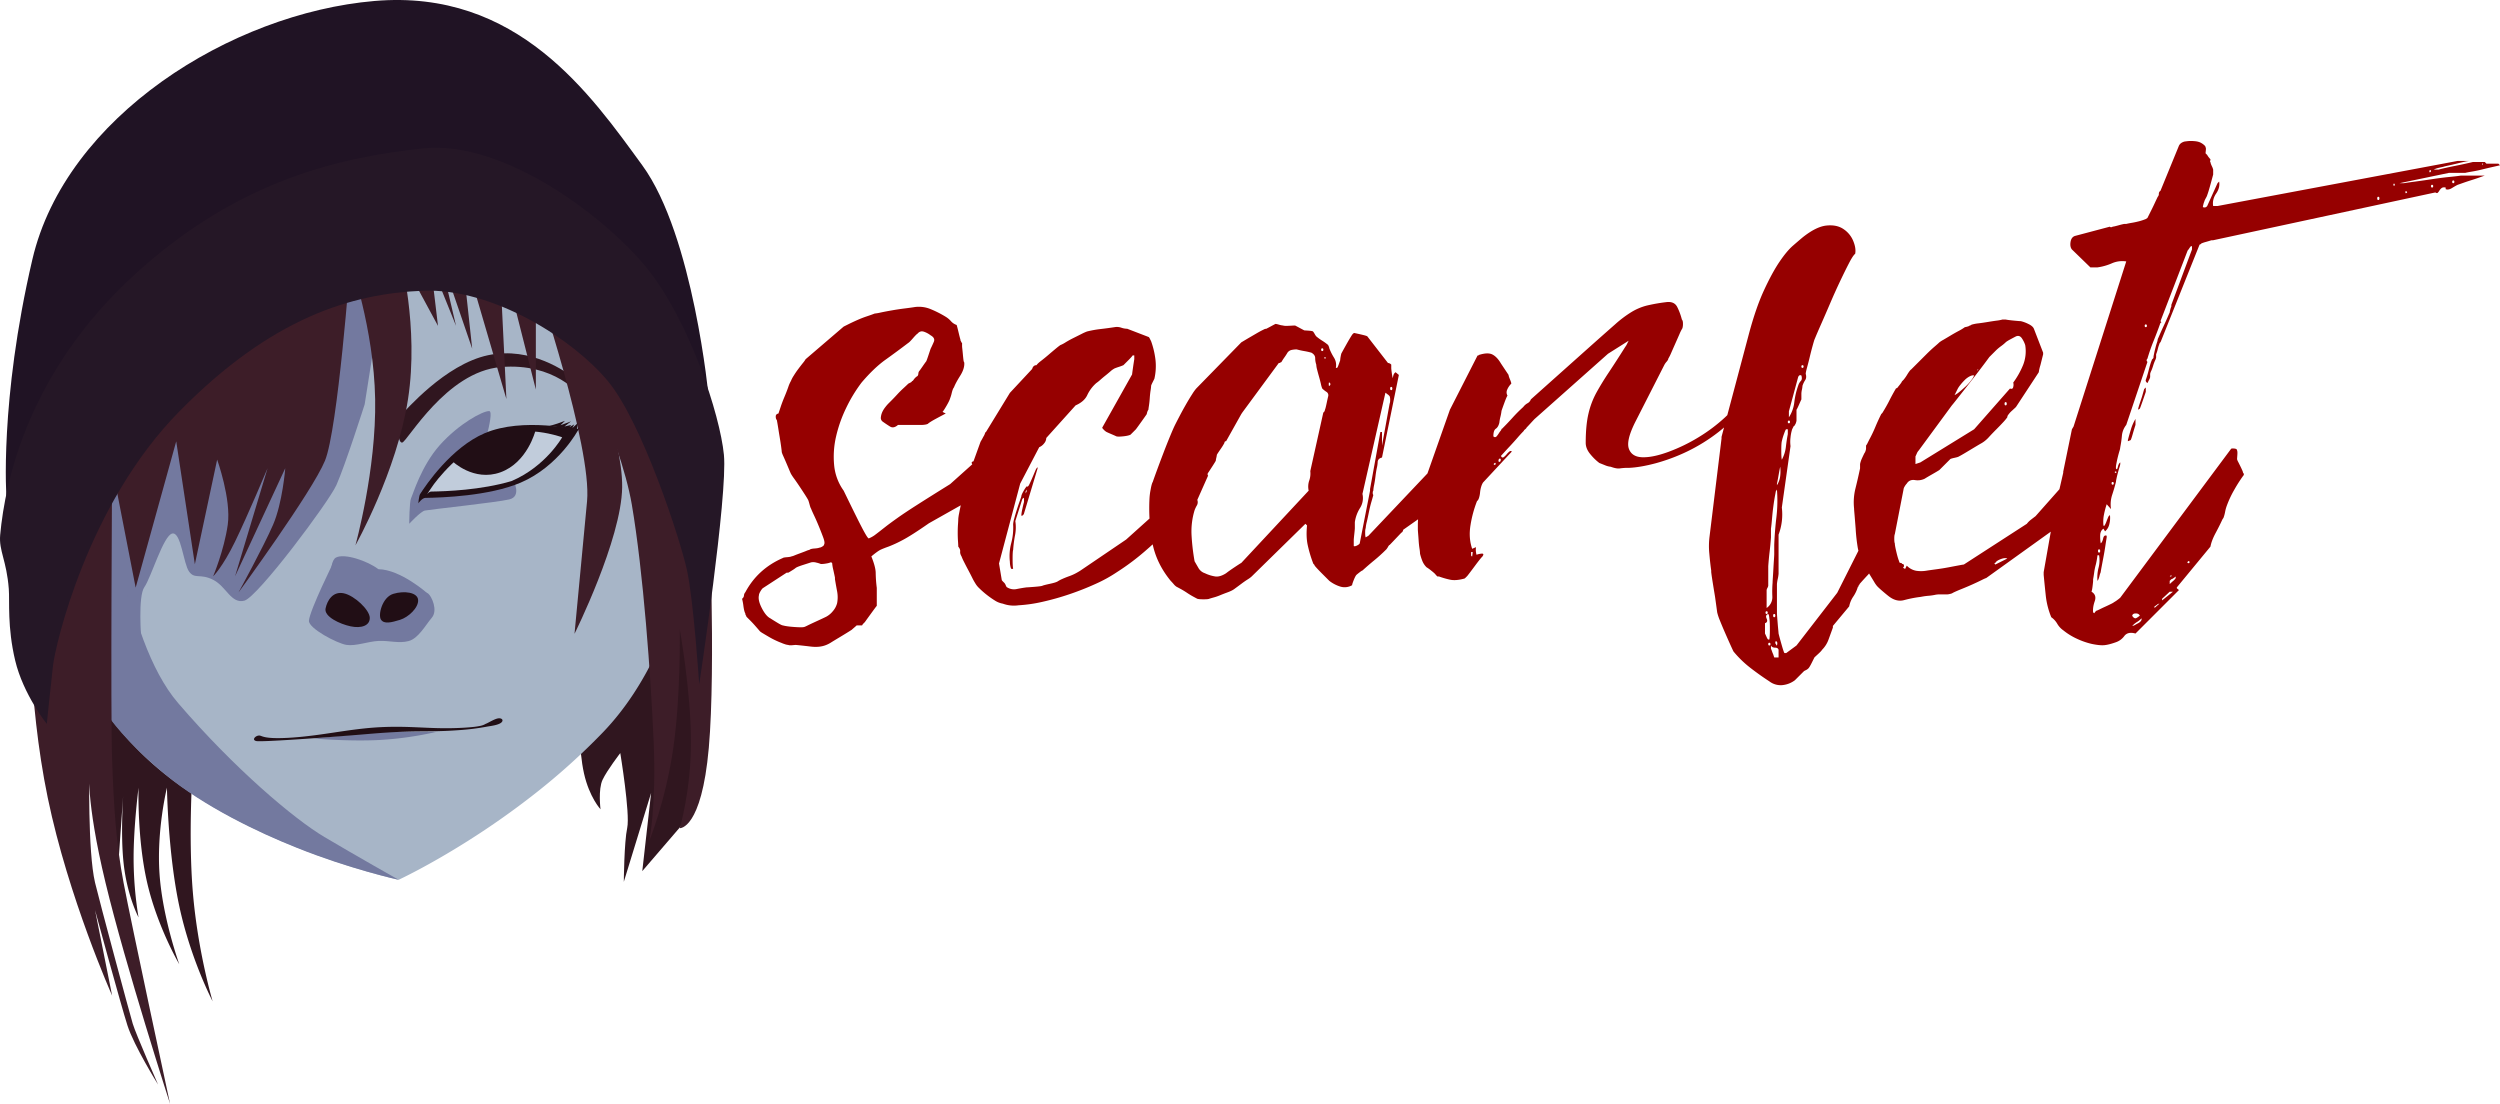 <svg xmlns="http://www.w3.org/2000/svg" width="3475.356" height="1534.63" viewBox="0 0 3475.356 1534.63">
  <g id="logo_concept" data-name="logo concept" transform="translate(5589.373 -6796)">
    <g id="scarlet_pov" data-name="scarlet pov" transform="translate(-4800.713 2713)">
      <path id="Path_1235" data-name="Path 1235" d="M785.872,3243.482l-26.234,189.759-66.232,77.045,12.267-108.656-37.949,123.525s.455-55.194,4.726-74.921-9.64-104.037-9.64-104.037-18.16,23.537-24.58,37.053-2.891,41.083-2.891,41.083-15.522-16.7-22.956-49.82-6.781-82.644-6.781-82.644l154.036-161.4Z" transform="translate(-589.196 1783.681)" fill="#30161f"/>
      <path id="Path_1218" data-name="Path 1218" d="M-72.11,3241.5l34.338,298.74,10.3-145.936s-5.151,61.379,0,106.447,20.6,73.826,20.6,73.826a509,509,0,0,1-6.868-82.411c0-45.068,6.868-97.863,6.868-97.863s-2.146,70.822,12.018,132.2S49.79,3639.816,49.79,3639.816s-23.178-63.954-27.47-125.333,10.3-120.183,10.3-120.183,1.288,90.566,17.169,164.822,46.356,132.2,46.356,132.2-20.6-69.1-27.47-151.087,0-176.84,0-176.84Z" transform="translate(-589.196 1783.681)" fill="#30161f"/>
      <path id="Path_1212" data-name="Path 1212" d="M18.314,398C4.529,446.994-1.206,498.745.209,550.825A605.012,605.012,0,0,0,24.843,704.784a593.637,593.637,0,0,0,60.72,138.8c25.3,41.857,55.349,78.88,89.106,108.967,33.339,29.715,72.281,54.969,111.609,76.015a922.664,922.664,0,0,0,112.534,50.286c34.218,12.738,64.232,21.882,85.581,27.818,21.172,5.887,33.964,8.657,33.964,8.657s10.141-4.684,27.428-13.889c17.169-9.143,41.288-22.694,69.361-40.452a1109.708,1109.708,0,0,0,91.759-64.668,916.71,916.71,0,0,0,96.12-86.648c30.762-32.154,55.425-70.724,74.714-112.317C896.871,756.1,910.8,711.687,920.15,667.424a701.8,701.8,0,0,0,14.973-129.041c.854-40.83-2.237-78.534-8.761-109.762-6.542-31.316-21.35-68.307-43.048-106.568A612.808,612.808,0,0,0,797.487,206.2c-35.393-37.642-76.954-72.323-123.32-99.15-47.262-27.346-99.692-46.632-155.811-52.535A435.373,435.373,0,0,0,352.637,69.165c-53.6,15.308-103.622,40.271-148.2,72.209a515.573,515.573,0,0,0-116.5,115.662C55.895,301.184,32.031,349.253,18.314,398Z" transform="translate(-752.859 4190.701)" fill="#a7b5c7"/>
      <path id="Path_1219" data-name="Path 1219" d="M352.834,3522.366s-60.961-34.421-103.223-59.513-124.805-94.76-203.387-186.219-94.988-311.683-94.988-311.683l-2.058,330.01s23.525,35.25,78.552,80.566,130.039,81.134,183.49,102.319C283.38,3507,352.834,3522.366,352.834,3522.366Z" transform="translate(-587.318 1783.681)" fill="#73799f"/>
      <path id="Path_1221" data-name="Path 1221" d="M-47.827,3026.61l25.05,106.859,17.855,54.586s-4.922-59.676,4.307-72.6,26.454-71.98,38.759-74.441,15.38,41.835,23.378,52.909,15.262,2.115,33.6,11.5,24.845,33.723,43.24,28.925S256,2996.836,266.328,2973.592C278.8,2945.52,305.6,2861.42,305.6,2861.42l14.471-91.667-12.316-93.526L-67.928,2889.062Z" transform="translate(-587.318 1783.681)" fill="#73799f"/>
      <path id="Path_1216" data-name="Path 1216" d="M-158.482,3127.99s-3.327,141.541,25.4,280.392,89.5,275.01,89.5,275.01L-67.355,3564.53s35.931,131.882,45.063,160.346,42.567,82.175,42.567,82.175-30.971-70.414-35.214-84.656-46.288-170.274-52.416-196.164c-10.247-43.293-7.924-158.482-7.924-158.482s-5.613,41.932,22.452,158.482,89.807,307.72,89.807,307.72-54.156-252.006-64.714-307.72-13.471-104.463-15.848-169.048,0-408.092,0-408.092Z" transform="translate(-589.196 1783.681)" fill="#3d1d28"/>
      <path id="Path_1217" data-name="Path 1217" d="M785.872,2995.293s10.1,229.892,0,343.722-40.4,111.6-40.4,111.6,15.624-51.335,15.624-120.526-15.624-156.237-15.624-156.237,1.674,91.51-8.928,165.165-33.479,129.454-33.479,129.454,10.047-46.871,6.142-138.382-14.495-236.469-30.375-329.482-91.128-248.29-91.128-248.29Z" transform="translate(-589.196 1783.681)" fill="#3d1d28"/>
      <path id="Path_1222" data-name="Path 1222" d="M1914.405,3897.39c7.137-1.463,61.193-98.472,136.857-104.958s110.1,39.1,110.1,39.1,2.12-15.978-7.857-23.737-59.585-44.62-119.724-31.871-115.013,77.876-120.833,82.865S1907.268,3898.854,1914.405,3897.39Z" transform="translate(-2143.928 800.857)" fill="#30161f"/>
      <path id="Path_1238" data-name="Path 1238" d="M514.247,2967.134s12.044,22.256-5.76,26.446-111.28,14.146-117.3,15.455-21.732,18.382-21.732,18.382.141-30.989,2.558-35.622,13.858-44.544,40.021-73.855,59.593-47.419,68.5-47.157-14.457,73.049-14.457,73.049Z" transform="translate(-589.196 1783.681)" fill="#73799f"/>
      <path id="Path_1215" data-name="Path 1215" d="M-202.4,2810.941s-10.229-133.924,35.995-332.026,276.022-342.056,475.445-359.225,301.115,130.747,372.432,228.478,92.448,323.566,92.448,323.566S584.75,2457.276,340.67,2492.078-202.4,2810.941-202.4,2810.941Z" transform="translate(-577.242 1964.681)" fill="#201324"/>
      <path id="Path_1220" data-name="Path 1220" d="M611.482,2772.141s54.942,132,53.943,204.6-66.242,203.679-66.242,203.679,10.425-108.85,17.454-184.407-71.19-307.073-71.19-307.073v151.882l-51.507-203.387,10.566,216.594-63.393-216.594,15.848,146.6-47.545-138.673,25.093,106.977-35.659-88.487,10.566,88.487L356.588,2654.6s26.668,98.723,11.175,199.425-73.146,203.385-73.146,203.385,29.208-104.994,27.43-203.385-34.541-190.18-34.541-190.18-17.271,232.542-35.252,276.024-120.183,183.07-120.183,183.07,34.846-63.6,48.053-94.076,16.966-78.63,16.966-78.63l-69.794,150.252L172.5,2950.233s-27.684,66.007-45.208,102-30.478,48.256-30.478,48.256,15.239-36.065,20.318-71.622-14.731-90.618-14.731-90.618L71.419,3083.723,45.513,2912.847-10.87,3116.232l-51.1-262.206,477.482-303.051Z" transform="translate(-589.196 1783.681)" fill="#3d1d28"/>
      <path id="Path_1214" data-name="Path 1214" d="M-146.374,3124.725s5.588-54.948,8.719-81.737S-90.642,2821,37.771,2690.354,277.566,2526.559,376,2522.5s210.181,68.066,257.928,125.972S734.033,2868,743.41,2910.114s17.169,159.67,17.169,159.67,39.895-263.079,34.338-319.34-47.209-182.233-103.084-254.363S490.189,2311.991,376,2324.658c-110.167,12.22-253.585,41.142-400.379,175.488s-179.815,285.47-186.795,361.9c-2,21.858,8.938,35.328,11.986,74.948,1.326,17.235-2.262,52.66,8.892,99.595S-146.374,3124.725-146.374,3124.725Z" transform="translate(-577.242 1964.681)" fill="#251726"/>
      <path id="Path_1223" data-name="Path 1223" d="M382,2998.993s1.036-10.469,2.419-12.639c8.37-13.134,43.693-65.115,90.02-84.882,53.006-22.617,129.862-4.483,129.862-4.483s-26.975,50.643-79.981,73.26c-43.889,18.727-109.589,20.863-132.509,21.2C387.428,2991.518,382,2998.993,382,2998.993Z" transform="translate(-589.196 1783.681)" fill="#210e15"/>
      <path id="Path_1234" data-name="Path 1234" d="M393.99,2975.767s4.657-6.821,5.9-8.773c7.531-11.818,39.916-52.388,81.6-70.175,47.694-20.351,100.532-.518,100.532-.518s-22.709,40.518-70.4,60.869c-42.4,12.572-91.106,14.289-111.73,14.595C396.692,2971.849,393.99,2975.767,393.99,2975.767Z" transform="translate(-589.196 1794.59)" fill="#c1ccdb"/>
      <path id="Path_1225" data-name="Path 1225" d="M552.316,2895.126c3.035.848,22.739-6.83,22.739-6.83l-6.289,6.184,14.692-5.43-9.158,7.17,9.381-2.22-2.464,3.061,6.7-3.775-2.732,5.166,7.775-7.129-1.393,8.468,4.606-2.31-3.213,4.121S549.281,2894.278,552.316,2895.126Z" transform="translate(-578.28 1779.681)" fill="#210e15"/>
      <path id="Path_1236" data-name="Path 1236" d="M429.292,2940.358s29.64,29.027,67.014,15.51,48.468-57.514,48.468-57.514-25.1-10.071-62.469,3.446S429.292,2940.358,429.292,2940.358Z" transform="translate(-589.196 1783.681)" fill="#210e15"/>
      <path id="Path_1239" data-name="Path 1239" d="M236.912,3325.952s49.016,4.34,91.565,2.042a472.579,472.579,0,0,0,78.63-11.233h-78.63Z" transform="translate(-589.196 1783.681)" fill="#737a9f"/>
      <path id="Path_1237" data-name="Path 1237" d="M3750.033,4275.249c6.781,1.571,85.253-.915,155.344-4.425s80.589.811,126.084-.891a337.075,337.075,0,0,0,40.641-3.69c6.558-.776,14.227-1.657,18.406-4.3s2.909-6.435-2.257-6.559-15.006,5.821-18.194,6.841-3.536,4.646-41.659,4.646-64.207-5.6-106.129-4.9-79.532,8.686-122.251,10.133-41.446-4.8-46.6-4.437S3743.252,4273.678,3750.033,4275.249Z" transform="matrix(0.999, -0.035, 0.035, 0.999, -4328.062, 973.492)" fill="#210e15"/>
      <g id="Group_597" data-name="Group 597">
        <path id="Path_1296" data-name="Path 1296" d="M-262.608,4874.271c31.021.375,68.353,33.759,68.353,33.759l-77.17,32.07-56.751-27.341s-5.214-48.322,6.5-54.662S-277.628,4862.763-262.608,4874.271Z" fill="#73799f"/>
        <path id="Path_1293" data-name="Path 1293" d="M-6632.483,673.425c4.214-14.24,52.172-74.765,52.172-74.765s76,70.191,87.516,68.158,26.878,0,30.492,4.517,8.583,25.3-2.259,33.655-24.213,24.3-38.237,25.011-25.891-6.353-40.643-8.83-32.71.779-45.052-3.951S-6635.5,683.635-6632.483,673.425Z" transform="matrix(0.978, -0.208, 0.208, 0.978, 5987.293, 2907.648)" fill="#73799f"/>
      </g>
      <path id="Path_1294" data-name="Path 1294" d="M20.415,0C5.163,0,0,14.05,0,25.782s23.995,17.16,39.247,17.16S65.293,36.43,62.83,25.782,35.667,0,20.415,0Z" transform="translate(-330.71 4903.53) rotate(12)" fill="#210e15"/>
      <path id="Path_1295" data-name="Path 1295" d="M13.376,5.466c14.079-7.216,32.911-8.1,35.551,2.288S39.951,33.8,28.863,39.433,8.272,49.464,2.816,43.657-.7,12.682,13.376,5.466Z" transform="translate(-254.256 4900.848) rotate(10)" fill="#210e15"/>
    </g>
    <path id="Path_1300" data-name="Path 1300" d="M3.763-311.106q-.755,0-4.909.378t-5.664-.378a17.969,17.969,0,0,1-4.909-1.133,41.167,41.167,0,0,1-4.909-1.888q-2.266-.755-7.174-3.021t-9.44-4.909q-4.531-2.643-8.307-4.909a32.113,32.113,0,0,1-4.531-3.021l-2.266-2.643q-2.266-2.643-5.286-6.042t-6.041-6.419l-5.286-5.286a3.67,3.67,0,0,0-.755-1.888,4.653,4.653,0,0,1-.755-2.643q-1.51-2.266-2.643-10.2A75.51,75.51,0,0,0-71-375.3a6.045,6.045,0,0,0,2.643-4.531,7.544,7.544,0,0,1,1.888-4.531q17.369-32.473,52.108-47.577.755-.755,5.664-1.133t6.419-1.133a21.029,21.029,0,0,0,4.531-1.51q3.776-1.51,7.929-3.021t7.929-3.021a21.031,21.031,0,0,1,4.531-1.51q1.51-1.51,6.8-1.888t6.8-1.133a9.3,9.3,0,0,0,4.154-1.51q2.643-1.51,2.643-3.021,1.51-2.266-1.133-9.44t-6.041-15.481q-3.4-8.307-6.8-15.481t-4.154-9.44q-.755-.755-2.266-6.419T20.377-513.5q-.755-1.51-4.154-6.8T9.05-531.243q-3.776-5.664-7.552-10.95a72.79,72.79,0,0,1-4.531-6.8q-.755-1.51-2.643-6.042t-4.154-9.818q-2.266-5.286-4.154-9.44t-1.888-5.664q0-.755-.755-6.419t-1.888-12.461q-1.133-6.8-2.266-13.971t-1.888-10.95q-1.51-1.51-1.51-4.909t3.776-4.154l3.021-9.062q2.266-6.8,5.286-13.971t5.286-13.593a44.481,44.481,0,0,1,3.776-8.685A40.715,40.715,0,0,1,.743-685.3q3.021-4.909,6.419-9.44t6.419-8.307a37.773,37.773,0,0,0,3.776-5.286L70.22-753.645l6.8-3.4q5.286-2.643,12.083-5.664t13.593-5.286q6.8-2.266,10.573-3.776a66.9,66.9,0,0,0,8.685-1.51q7.174-1.51,15.859-3.021t17.747-2.643q9.062-1.133,13.593-1.888a42.609,42.609,0,0,1,22.278,3.021,146.217,146.217,0,0,1,20.768,10.573,31.586,31.586,0,0,1,7.174,6.041,18.377,18.377,0,0,0,7.929,5.286q.755,2.266,2.643,10.2t2.643,10.195a3.077,3.077,0,0,0,.755,2.266q.755,2.266,1.51,2.266v4.531q0,.755.378,4.153t.755,7.552q.378,4.154.755,7.174t1.133,3.776q.755,8.307-5.664,18.5t-8.685,16.236q-1.51,1.51-3.021,7.552a49.307,49.307,0,0,1-2.266,7.552q-.755,3.021-4.909,10.2t-5.664,8.685l4.531,2.266q-3.021,1.51-12.838,6.8t-12.083,7.552a13.888,13.888,0,0,1-4.154,1.133,31.221,31.221,0,0,1-4.153.378H145.738q-6.042,5.286-10.95,2.266t-10.195-6.8a6.311,6.311,0,0,1-2.643-6.041,23.243,23.243,0,0,1,1.888-7.174,32.9,32.9,0,0,1,4.154-6.8,56.648,56.648,0,0,1,4.154-4.909l4.531-4.531q3.776-3.776,7.929-8.307t8.685-8.685q4.531-4.154,6.8-6.419l3.021-1.51a4.087,4.087,0,0,0,1.888-1.51,1.209,1.209,0,0,1,1.133-.755,12.368,12.368,0,0,0,1.51-1.888,18.3,18.3,0,0,1,2.266-2.643,11.837,11.837,0,0,1,3.021-2.266,6.483,6.483,0,0,0,1.133-3.4,6.484,6.484,0,0,1,1.133-3.4q.755-.755,4.909-6.8t4.909-6.8q.755-1.51,3.021-8.307l3.021-9.062q2.266-4.531,4.531-9.817t-4.531-9.062a31.134,31.134,0,0,0-9.062-4.909q-5.286-1.888-9.062,2.643-1.51.755-6.419,6.419t-6.419,6.419q-15.859,12.083-31.718,23.411T95.141-675.861a204.68,204.68,0,0,0-21.523,35.494A186.362,186.362,0,0,0,59.647-600.72,124.527,124.527,0,0,0,57-561.073,71.835,71.835,0,0,0,70.22-525.579Q82.3-500.658,89.1-487.064t10.2,19.635q3.4,6.042,4.531,7.174l1.133,1.133a40.953,40.953,0,0,0,8.307-4.531q3.021-2.265,6.419-4.909t8.685-6.8q5.286-4.153,15.859-11.705t28.319-18.88q17.747-11.328,45.689-28.7l50.6-45.311q5.286-5.286,13.593-1.51t9.817,9.817q.755,12.083-.755,18.5a24.03,24.03,0,0,1-5.664,10.95,60.256,60.256,0,0,1-9.44,8.307,70.618,70.618,0,0,0-11.328,10.573l-76.274,43.046Q163.863-462.9,151.4-456.479a167.855,167.855,0,0,1-18.88,8.685q-6.419,2.266-10.573,4.154t-13.216,9.44q6.041,15.1,6.041,23.033a185.88,185.88,0,0,0,1.51,20.768v24.921q-.755.755-6.8,9.062t-9.817,13.593l-2.266,2.266a8.786,8.786,0,0,0-1.51,2.266H88.344q-.755.755-3.4,3.021t-3.4,3.021q-2.266,1.51-7.174,4.531T63.8-321.3q-5.664,3.4-10.573,6.419a40.716,40.716,0,0,1-7.174,3.776q-9.062,3.776-21.523,2.266T3.763-311.106Zm-18.124-27.187q5.286,1.51,16.236,2.266t13.216,0q.755,0,4.531-1.888t8.685-4.154l9.817-4.531q4.909-2.265,7.929-3.776a30.075,30.075,0,0,0,9.062-7.552,27.636,27.636,0,0,0,6.041-11.328,44.008,44.008,0,0,0,0-16.237q-1.51-7.929-3.021-16.992v-2.266q-.755-3.776-2.266-10.573a59.12,59.12,0,0,1-1.51-8.307,2,2,0,0,0-2.266-2.266,24.123,24.123,0,0,1-5.664,1.51,38.609,38.609,0,0,1-6.419.755H38.5a35.065,35.065,0,0,0-6.041-1.888,15.847,15.847,0,0,0-7.552-.378q-2.266.755-10.573,3.4T3.763-418.342a41.826,41.826,0,0,1-4.909,3.4q-4.154,2.643-5.664,3.4H-9.075L-41.548-390.4q-1.51.755-3.776,4.531t-2.266,6.042q-1.51,6.8,4.154,17.747T-31.73-348.11q2.266,1.51,9.062,5.664T-14.361-338.293ZM291.489-368.5a29.64,29.64,0,0,1-11.328-4.531,123.546,123.546,0,0,1-11.705-8.307,119.4,119.4,0,0,1-9.817-8.685,30.031,30.031,0,0,1-5.664-7.174,77.485,77.485,0,0,1-4.154-7.552q-2.643-5.286-5.664-10.95t-5.664-10.95a67.959,67.959,0,0,1-3.4-7.552q-2.266-3.776-1.888-6.8t-2.643-6.8q0-2.265-.378-7.552t-.378-11.705q0-6.419.378-11.705t.378-7.552a59.106,59.106,0,0,1,1.133-7.552q1.133-6.041,2.643-12.838t2.643-12.838a59.109,59.109,0,0,0,1.133-7.552,40.063,40.063,0,0,0-.378-4.531,3.112,3.112,0,0,1,2.643-3.776l7.552-22.656q3.776-1.51,1.888-4.531t1.888-3.776l9.817-27.187q2.266-3.776,3.776-6.8a19.061,19.061,0,0,0,2.266-4.531q.755-2.266,1.51-2.266l33.228-54.373,30.963-33.228q1.51-5.286,6.041-5.286,1.51-2.266,6.419-6.042t10.2-8.307q5.286-4.531,9.817-8.307t6.8-5.286a40.7,40.7,0,0,0,7.174-3.776q4.909-3.021,10.95-6.042l11.328-5.664a67.931,67.931,0,0,1,7.552-3.4,147.493,147.493,0,0,1,18.88-3.4q9.817-1.133,19.635-2.643a18.6,18.6,0,0,1,9.062.755,26.452,26.452,0,0,0,8.307,1.51L493.879-739.3q.755,0,1.888,2.266l1.888,3.776a118.657,118.657,0,0,1,6.042,25.676,78.746,78.746,0,0,1-1.51,26.431l-2.643,5.286q-1.888,3.776-1.888,4.531a54.971,54.971,0,0,1-.755,6.419q-.755,4.909-1.133,10.573t-1.133,10.573q-.755,4.909-.755,5.664a8.194,8.194,0,0,0-1.51,3.021,12.358,12.358,0,0,0-.755,3.021q-1.51,2.266-7.174,10.2t-7.93,10.95l-4.154,4.153-3.4,3.4q-3.021,1.511-10.2,2.266t-9.44,0q-1.51-.755-6.8-3.021t-6.8-3.021a16.2,16.2,0,0,1-3.776-3.021q-2.266-2.266-2.266-3.021l41.535-74.008q0-.755,1.133-8.685t1.888-12.461v-5.286h-2.266q-.755,1.51-6.041,6.8l-6.8,6.8a72.28,72.28,0,0,1-7.174,2.643q-5.664,1.888-6.419,2.643a25.5,25.5,0,0,0-4.531,3.4q-3.021,2.643-6.8,5.664t-7.174,6.042a54.886,54.886,0,0,1-5.664,4.531,51.473,51.473,0,0,0-12.461,16.614q-4.154,9.062-16.237,14.348L351.9-598.832a12.091,12.091,0,0,1-3.021,7.552,16.709,16.709,0,0,1-6.8,5.286l-26.432,50.6L286.2-424.384l3.776,22.656q0,.755,1.51,2.266l2.266,2.266a12.244,12.244,0,0,1,1.888,3.4q1.133,2.643,1.888,2.643a18.057,18.057,0,0,0,13.593,2.266q7.552-1.51,13.593-2.266,1.51,0,10.95-.755t10.95-1.51q1.51-.755,10.2-2.643t10.95-3.4a47.292,47.292,0,0,1,6.419-3.4q4.154-1.888,9.44-3.776a66.305,66.305,0,0,0,9.44-4.154q4.154-2.265,6.419-3.776l63.436-43.046,67.212-60.415,14.349-13.594q3.021,1.51,4.531,6.042a13.781,13.781,0,0,1,.755,7.552q0,1.51-2.266,7.929t-3.021,9.44a72.781,72.781,0,0,1-4.531,6.8,72.785,72.785,0,0,0-4.531,6.8q0,.755-3.776,3.776t-3.776,3.776a377.007,377.007,0,0,1-36.249,35.871,332.892,332.892,0,0,1-41.535,31.34,195.67,195.67,0,0,1-29.452,16.237,387.854,387.854,0,0,1-36.249,14.349A363.439,363.439,0,0,1,347-371.143a200.552,200.552,0,0,1-33.606,4.909A44.76,44.76,0,0,1,291.489-368.5Zm9.817-58.149a70.675,70.675,0,0,1,1.888-26.054,84.245,84.245,0,0,0,2.643-26.054,36.609,36.609,0,0,1,1.51-7.929q1.51-5.664,3.4-11.705t3.776-11.328q1.888-5.286,2.643-7.552,0-2.265,3.021-7.552a37.576,37.576,0,0,1,4.531-6.8q1.51,1.51,3.4-2.266t4.154-9.062q2.266-5.286,4.154-9.817t3.4-5.286v1.51l-18.88,62.68a2.176,2.176,0,0,1-.755,1.51l-1.51,1.51h-1.51a59.416,59.416,0,0,1,1.51-9.44q1.51-7.174,2.266-9.44v-6.041l-2.266,1.51-9.817,30.963a57.18,57.18,0,0,1-.378,19.635,173.309,173.309,0,0,0-2.643,20.39q-.755,2.265-.755,12.461t.755,13.971h-2.266q-.755,0-1.51-3.4A29.64,29.64,0,0,1,301.307-426.65Zm21.9-95.153q2.266-3.776,1.51-5.286a2.176,2.176,0,0,1-.755,1.51,2.176,2.176,0,0,0-.755,1.51ZM533.149-391.911A16.59,16.59,0,0,1,529-395.687q-2.643-3.021-4.154-4.531-20.39-24.921-25.676-54a267.784,267.784,0,0,1-3.776-60.792,84.747,84.747,0,0,1,1.51-11.705q1.51-8.685,3.021-10.95,1.51-4.531,5.664-15.859t9.062-24.166q4.909-12.838,9.44-23.788t6.8-15.481q2.266-4.531,6.419-12.461t8.685-15.859q4.531-7.929,8.685-14.348a62.277,62.277,0,0,1,5.664-7.929l62.68-64.191,3.776-2.266q3.776-2.265,8.307-4.909l9.062-5.286q4.531-2.643,7.552-4.153l3.021-1.51a6.706,6.706,0,0,1,3.021-.755q1.51-.755,6.419-3.4t6.419-3.4a32.738,32.738,0,0,1,4.909,1.133,26.559,26.559,0,0,0,5.664,1.133q1.51.755,8.307.378t8.307-.378q1.51.755,6.419,3.4t6.419,3.4q.755,0,6.042.378t6.042,1.133a18.787,18.787,0,0,1,2.266,3.4,18.781,18.781,0,0,0,2.266,3.4,72.416,72.416,0,0,0,8.307,6.041,72.4,72.4,0,0,1,8.307,6.042,2.176,2.176,0,0,0,.755,1.51,3.352,3.352,0,0,0,.378,1.51,3.351,3.351,0,0,1,.378,1.51,76.205,76.205,0,0,0,6.419,12.838,19.361,19.361,0,0,1,2.643,14.349h1.51q.755,0,2.266-4.153t2.266-6.419a38.637,38.637,0,0,1,.755-5.664q.755-4.153,1.51-4.909.755-1.51,6.041-10.95t8.307-13.971q2.265-3.021,3.776-2.266,3.776.755,10.2,2.266t7.174,2.266l28.7,37a6.527,6.527,0,0,1,4.531,2.266v4.531q0,1.51.755,7.174t1.51,7.174a16.2,16.2,0,0,1,.755-4.153,7.222,7.222,0,0,1,3.021-4.154l4.531,3.776L818.609-571.645q-6.042,1.51-6.041,6.8a41.618,41.618,0,0,1-1.133,7.552q-1.133,5.286-1.888,11.705t-1.888,12.083a47.728,47.728,0,0,0-1.133,7.929,4.374,4.374,0,0,0-.755,3.021,4.373,4.373,0,0,0,.755,3.021q-.755,3.021-2.643,9.44t-3.4,13.971q-1.51,7.552-3.021,13.971a47.1,47.1,0,0,0-1.51,8.685q-.755,1.51-.755,6.419t.755,6.419l3.776-2.266L908.476-577.687q1.51-1.51,4.531-.378t3.776,2.643a10.391,10.391,0,0,1-.378,9.817,48.353,48.353,0,0,0-4.154,9.062,75.516,75.516,0,0,0-1.888,10.195,75.509,75.509,0,0,1-1.888,10.2l-40.025,50.6-20.39,14.349a5.8,5.8,0,0,1-.755,2.266q-.755,1.51-1.51,1.51-1.51,1.51-8.307,8.685t-8.307,8.685q-.755,0-2.266,2.643a18.786,18.786,0,0,1-2.266,3.4q-8.307,8.307-16.614,15.1t-16.614,14.349q-.755,0-4.154,2.643t-4.154,3.4q-1.51,1.51-3.776,7.174t-2.266,7.174a20.492,20.492,0,0,1-16.614,1.888,48.2,48.2,0,0,1-15.1-7.929l-9.44-9.44q-7.929-7.929-10.95-11.705a2.176,2.176,0,0,0-.755-1.51q-1.51-1.51-1.51-2.266a174.475,174.475,0,0,1-7.552-25.676q-2.266-11.328-.755-26.432l-2.266-2.266-74.763,73.253a36.542,36.542,0,0,1-5.664,4.154q-4.154,2.643-8.685,6.042t-8.685,6.419a27.018,27.018,0,0,1-6.419,3.776q-1.51.755-5.664,2.266t-8.685,3.4a71.739,71.739,0,0,1-8.685,3.021q-4.154,1.133-6.419,1.888-1.51.755-7.929.755t-8.685-.755q-1.51-.755-5.664-3.021T547.5-383.6q-4.531-3.021-8.685-5.286T533.149-391.911Zm39.27-18.88a50.806,50.806,0,0,0,14.726,4.531q6.419.755,14.726-4.531,3.776-3.021,11.705-8.307t9.44-6.042l93.643-100.44a26,26,0,0,1,.755-13.971,29.443,29.443,0,0,0,1.51-13.216l18.124-81.56q.755,0,1.51-1.51a5.8,5.8,0,0,0,.755-2.266q.755-1.51,2.266-8.685t2.266-10.2a5.479,5.479,0,0,0-2.643-6.041,37.137,37.137,0,0,1-5.664-4.531,35.234,35.234,0,0,1-1.888-6.419q-1.133-4.909-2.643-10.195t-2.643-9.817a30.984,30.984,0,0,1-1.133-6.8,28.507,28.507,0,0,1-1.51-9.062q0-4.531-5.286-7.552a102.786,102.786,0,0,0-10.2-2.266,102.773,102.773,0,0,1-10.2-2.266,32.993,32.993,0,0,0-7.174.755,9.527,9.527,0,0,0-5.664,3.776,72.281,72.281,0,0,1-4.154,6.419,72.264,72.264,0,0,0-4.154,6.419,2.175,2.175,0,0,1-1.51.755,2.176,2.176,0,0,1-1.51.755h-.755l-50.6,68.722-1.51,2.266L601.87-594.3a2,2,0,0,0-2.266,2.266,86.19,86.19,0,0,1-5.664,9.062q-4.153,6.042-4.909,7.552a29.567,29.567,0,0,1-.755,4.153,29.55,29.55,0,0,0-.755,4.154q-.755,1.51-4.154,6.8t-4.909,7.552l-1.51,2.266a3.077,3.077,0,0,0-.755,2.266q0,1.51.755,1.51l-15.1,33.983a8.97,8.97,0,0,1-.755,7.929,43.572,43.572,0,0,0-3.021,6.419,101.013,101.013,0,0,0-4.154,35.871A298.3,298.3,0,0,0,558.07-427.4q3.021,5.286,5.664,9.817A16.114,16.114,0,0,0,572.418-410.791ZM779.339-448.55q1.51.755,4.531-.755t3.776-3.021l14.349-73.253v-2.266l14.349-79.294h2.266v18.88l10.573-58.149a12.961,12.961,0,0,0,.755-5.286,12.96,12.96,0,0,0-.755-5.286l-1.51-1.51a5.917,5.917,0,0,0-1.51-1.133,5.917,5.917,0,0,1-1.51-1.133.668.668,0,0,0-.755-.755.667.667,0,0,0-.755.755L791.422-521.048a25.608,25.608,0,0,1-3.4,19.635,49.991,49.991,0,0,0-7.174,19.635v8.307q0,1.51-.755,8.307t-.755,8.307Zm52.108-221.27q-1.51,0-1.51,2.266t1.51,2.266q1.51,0,1.51-2.266T831.447-669.819Zm-86.091-6.042q-.755-.755-.755,2.266t.755,2.266a2.419,2.419,0,0,0,1.51-2.266A2.419,2.419,0,0,0,745.356-675.861Zm-6.042-35.494q-.755,0-.755,1.133t.755,1.133Q741.58-709.844,739.314-711.354Zm-3.776-12.083q-1.51,0-1.51,1.888t1.51,1.888q1.51,0,1.51-1.888T735.538-723.437Zm160.1,317.178-2.266-2.266q-.755-1.51-6.041-5.664a58.793,58.793,0,0,0-6.8-4.909,25.693,25.693,0,0,1-5.664-8.307,74.888,74.888,0,0,1-3.4-10.573,52.993,52.993,0,0,0-.755-7.174q-.755-4.909-1.133-10.573t-.755-10.2q-.378-4.531-.378-6.042v-5.664q0-4.154.378-9.44t.755-9.817q.378-4.531.378-6.8a32.487,32.487,0,0,1,.755-6.041q.755-3.776,1.51-8.307t1.51-7.93a23.093,23.093,0,0,1,1.51-4.909L913.007-638.1l38.514-75.519q.755.755,1.133,0a1.21,1.21,0,0,1,1.133-.755q12.083-3.776,18.5-.378t11.705,12.461l10.573,15.859q0,1.51,1.888,6.042t1.888,6.042a25.694,25.694,0,0,0-5.664,8.307,8.779,8.779,0,0,0,.378,8.307q-1.51,2.266-4.531,10.573t-3.776,10.573a59.111,59.111,0,0,1-1.51,8.307,59.119,59.119,0,0,0-1.51,8.307q-1.51,6.042-4.909,8.307t-3.4,10.573q2.266,2.266,4.531,0a36.205,36.205,0,0,0,3.021-4.153,36.211,36.211,0,0,1,3.021-4.154l.755-1.51a.668.668,0,0,1,.755-.755q7.552-7.552,14.726-15.481a203.194,203.194,0,0,1,14.726-14.726,18.954,18.954,0,0,1,6.042-5.286,9.551,9.551,0,0,0,4.531-5.286l84.581-75.519q20.39-18.124,32.851-29.075a155.4,155.4,0,0,1,22.656-16.992,78.878,78.878,0,0,1,20.39-8.685,237.007,237.007,0,0,1,27.564-4.909q11.328-1.51,15.481,6.8a84.6,84.6,0,0,1,6.419,17.369q1.51,1.51,1.51,5.664a21.236,21.236,0,0,1-.755,6.419,61.144,61.144,0,0,0-4.154,8.307q-2.643,6.041-5.664,12.838t-5.664,12.838a61.158,61.158,0,0,1-4.154,8.307q0,1.51-2.266,4.153a23.1,23.1,0,0,0-3.021,4.154l-40.78,80.05q-12.838,25.676-8.685,37t18.88,11.705q14.726.378,36.249-7.552a238.228,238.228,0,0,0,41.913-20.39,228.431,228.431,0,0,0,36.626-27.564q16.237-15.1,20.768-27.942.755-2.266,2.266-1.51a9.48,9.48,0,0,1,3.021,2.643,23.32,23.32,0,0,1,2.643,4.154q1.133,2.266.378,3.021a186.409,186.409,0,0,1-38.137,40.025,240.786,240.786,0,0,1-43.8,27.187,256.089,256.089,0,0,1-43.423,16.236q-21.145,5.664-37,6.419a83.1,83.1,0,0,0-12.838.755q-4.531.755-12.838-2.266a27.784,27.784,0,0,1-8.307-2.266l-7.552-3.021A72.458,72.458,0,0,1,1108.6-575.8q-6.8-7.93-6.8-16.237,0-24.166,3.776-40.4a114.455,114.455,0,0,1,11.328-29.83q7.552-13.593,17.369-28.319t22.656-35.116a17.48,17.48,0,0,0,2.266-3.776l2.266-4.531-28.7,18.125-101.95,90.622q-1.51,1.51-5.664,6.042t-5.664,6.041q0,.755-1.888,2.266t-1.888,2.266q-3.776,3.776-8.685,9.44t-10.2,11.328q-5.286,5.664-9.062,9.817l-3.776,4.154.755,1.51q1.51,1.51,3.4,0a26.7,26.7,0,0,0,3.776-3.776,26.7,26.7,0,0,1,3.776-3.776q1.888-1.51,3.4,0l-40.025,43.046a22.775,22.775,0,0,0-2.643,6.042,40.193,40.193,0,0,0-1.51,7.929,33.438,33.438,0,0,1-1.51,7.552q-1.133,3.4-2.643,4.153A160.217,160.217,0,0,0,941.7-478q-3.021,18.124,2.266,33.228l5.286-2.266a26.212,26.212,0,0,0,.755,10.573,26.285,26.285,0,0,1,6.419-1.51q4.909-.755,1.888,3.776-3.021,3.021-10.573,13.216t-10.573,13.971l-2.266,2.266q-1.51,1.51-2.266,1.51-11.328,3.021-18.88,1.51a109.287,109.287,0,0,1-15.859-4.531Zm46.822-30.207q0,2.266,1.51,2.266l.755-6.042h-2.266Zm33.983-126.871q0-1.51-1.51-.378t-.755,1.888q.755.755,1.888,0T976.443-563.338Zm6.042-6.8q-1.51,0-1.888,2.266t1.133,2.266q1.51,0,1.888-2.266T982.484-570.135Zm374.572,309.626q-12.838-8.307-26.054-18.5a147.147,147.147,0,0,1-23.789-23.033q-1.51-3.021-4.909-10.573t-7.174-16.236q-3.776-8.685-6.8-16.237a72.332,72.332,0,0,1-3.776-11.328q-1.511-11.328-3.021-21.9-1.51-9.062-3.021-18.5t-2.266-15.481v-2.266q-1.51-10.573-2.643-23.788a105.439,105.439,0,0,1,.378-23.788L1290.6-598.077v-2.266l37.759-141.975q9.817-37,21.145-61.548t21.523-39.647q10.195-15.1,18.88-22.656t13.216-11.328q18.879-15.1,33.228-16.614t23.788,4.909a36.351,36.351,0,0,1,13.593,16.614q4.153,10.2,2.643,17.747-3.021,2.266-8.685,13.216t-12.461,25.3q-6.8,14.349-13.593,30.207t-12.461,28.7q-5.664,12.838-8.307,19.257t-1.133,2.643q-.755,2.266-2.643,9.062t-3.776,14.726q-1.888,7.93-3.776,14.726t-1.888,9.062q1.511,5.286-.755,8.685a33.082,33.082,0,0,0-3.776,7.929,31.824,31.824,0,0,1-.755,5.286,31.822,31.822,0,0,0-.755,5.286v8.307q-.755,1.51-3.4,7.552t-3.4,6.8V-623a12.359,12.359,0,0,1-.755,3.021,8.2,8.2,0,0,1-1.51,3.021,1.21,1.21,0,0,1-.755,1.133,4.085,4.085,0,0,0-1.51,1.888l-1.51,3.021a56.024,56.024,0,0,0-2.266,11.328,48.349,48.349,0,0,0,0,12.083l-12.083,85.336a79.94,79.94,0,0,1-4.531,37.759v54.373a51.192,51.192,0,0,1-1.133,7.174,51.2,51.2,0,0,0-1.133,7.174v39.27q0,2.266.378,7.174t.755,9.44q.378,4.531.755,8.307t.378,4.531q1.51,6.041,4.531,16.614t3.776,10.573h2.266l14.349-10.573,56.639-73.253L1505.828-491.6a9.279,9.279,0,0,1,.755-3.4,8.655,8.655,0,0,0,.755-2.643q1.51-3.021,6.419-11.705t6.419-11.705a5.628,5.628,0,0,1,6.042-2.266,23.01,23.01,0,0,1,7.552,5.286q3.776,3.776,3.021,7.552a26.391,26.391,0,0,0-.755,6.419,36.617,36.617,0,0,1-.755,7.174,46.9,46.9,0,0,0-.755,9.062q-.755,2.266-1.888,6.8t-3.021,9.817q-1.888,5.286-3.4,9.44t-2.266,5.664a33.12,33.12,0,0,1-3.776,6.8q-3.021,4.531-6.8,9.817t-7.174,10.2a54.615,54.615,0,0,1-4.909,6.419,28.6,28.6,0,0,1-7.552,14.726q-6.042,6.419-11.328,12.461a2.176,2.176,0,0,1-.755,1.51,2.176,2.176,0,0,0-.755,1.51.667.667,0,0,1-.755.755,48.318,48.318,0,0,1-6.419,13.593,36.264,36.264,0,0,0-5.664,13.593l-22.656,27.187v2.266l-6.041,16.614a38.726,38.726,0,0,1-9.062,14.349q-.755,1.51-5.286,5.664t-5.286,4.909l-3.776,7.552q-3.021,6.041-4.531,7.552a11.834,11.834,0,0,1-3.021,2.266l-3.021,1.51-12.838,12.838a34.457,34.457,0,0,1-17.747,6.8A25.918,25.918,0,0,1,1357.056-260.509Zm2.266-45.311a29.312,29.312,0,0,1,1.51,3.776,29.267,29.267,0,0,0,1.51,3.776l1.51,4.531h6.041v-10.573q-.755-3.021-4.909-3.021t-5.664-3.021Zm6.8-6.8a2.176,2.176,0,0,0,.755,1.51.668.668,0,0,0,.755.755q1.51-5.286-1.51-6.042a3.078,3.078,0,0,0-.755,2.266Q1365.363-312.616,1366.118-312.616Zm-9.062-1.51q-1.51,0-1.51,1.888t1.51,1.888q1.51,0,1.51-1.888T1357.056-314.127Zm-6.042-12.838q.755,1.51,2.266,4.909t2.266,3.4h1.51q.755-3.776.755-14.726t-.755-14.726a23.132,23.132,0,0,0-.378-3.021,5.774,5.774,0,0,0-1.133-3.021q-4.531,1.51-2.266,6.419t-2.266,6.419Zm12.838-27.187q-1.511,0-1.51,2.266t1.51,2.266q1.51,0,1.51-2.266T1363.853-354.152Zm-10.573-3.776q-1.51,0-1.51,1.888t1.51,1.888q1.51,0,1.51-1.888T1353.28-357.928Zm0-4.531a18.162,18.162,0,0,0,7.929-16.237,160.6,160.6,0,0,1,.378-19.257q0-1.51.378-7.174t.755-12.461q.378-6.8.755-12.461t.378-7.174V-450.06q.755-19.635,3.021-38.514a196.224,196.224,0,0,0,.755-38.514l-1.51,2.266-1.133,6.042q-1.133,6.042-2.266,14.349t-1.888,17.369q-.755,9.062-1.51,14.348v12.083q-.755,10.573-1.888,20.012t-1.888,20.012v27.187a9.12,9.12,0,0,1-1.133,3.021,9.115,9.115,0,0,0-1.133,3.021Zm14.349-170.672a30.281,30.281,0,0,0,4.531-12.838,54.708,54.708,0,0,0,0-12.838q-.755,3.021-2.266,11.705t-2.266,11.705Zm6.8-61.17q-.755,3.021-.755,12.838t.755,12.838a49.263,49.263,0,0,0,5.664-18.125q1.133-9.817,2.643-17.369v-6.8h-2.266q-.755,0-3.021,6.419A79.567,79.567,0,0,0,1374.426-594.3Zm9.817-28.7q-1.511,0-1.51,1.888t1.51,1.888q1.51,0,1.51-1.888T1384.243-623Zm0-4.531a48.336,48.336,0,0,0,7.552-21.145,106.418,106.418,0,0,1,5.286-22.656,17.213,17.213,0,0,1,3.776-6.8q2.266-2.266.755-7.552-3.021-1.51-4.531,2.266l-12.838,47.577Zm18.88-72.5q-1.511,0-1.51,1.888t1.51,1.888q1.51,0,1.51-1.888T1403.123-700.027Zm121.585,322.464q-2.265-1.51-9.817-7.93t-9.062-8.685a32.1,32.1,0,0,1-3.021-4.531q-2.266-3.776-5.286-8.685t-5.664-9.818q-2.643-4.909-4.154-7.929a65.663,65.663,0,0,1-7.929-22.278q-1.888-11.705-2.643-23.788,0-.755-.378-5.286t-.755-9.44q-.377-4.909-.755-9.062t-.378-5.664a79.859,79.859,0,0,1,1.888-27.942q3.4-13.593,6.419-27.942v-6.042a36.623,36.623,0,0,1,2.643-7.929q1.888-4.154,3.4-7.174a8.2,8.2,0,0,0,1.51-3.021,12.361,12.361,0,0,0,.755-3.021v-4.531a17.49,17.49,0,0,0,2.266-3.776l2.265-4.531a184.107,184.107,0,0,0,8.307-17.369q3.776-9.062,8.307-18.125l1.51-1.51q6.042-9.817,9.817-17.369t9.062-16.614l1.51-.755a.667.667,0,0,0,.755-.755q.755-.755,3.4-4.154t2.643-4.153l2.266-2.266a53.12,53.12,0,0,0,5.286-7.552q3.776-6.042,5.286-6.8l9.062-9.062L1575.3-715.13q6.041-6.041,11.328-10.573t6.8-6.042a38.744,38.744,0,0,1,5.286-3.4q4.531-2.643,10.2-6.042t11.328-6.419a69.748,69.748,0,0,0,8.685-5.286,17,17,0,0,0,3.4-.755,8.639,8.639,0,0,0,3.4-1.51,3.671,3.671,0,0,0,1.888-.755,3.669,3.669,0,0,1,1.888-.755,50.309,50.309,0,0,1,8.307-1.51q6.042-.755,12.838-1.888t12.461-1.888a49.145,49.145,0,0,0,7.929-1.51h4.531q3.776.755,11.705,1.51t9.44.755a48.035,48.035,0,0,1,10.195,3.776q6.419,3.021,7.929,6.8L1737.67-717.4v2.266l-3.776,15.1a56.142,56.142,0,0,0-2.266,9.817l-31.718,48.332q-1.51,1.51-5.286,4.909t-4.531,4.909a6.527,6.527,0,0,0-2.266,4.531,65,65,0,0,1-5.664,6.8q-4.154,4.531-9.44,9.817t-9.817,10.195a45.705,45.705,0,0,1-6.8,6.419,38.712,38.712,0,0,1-5.286,3.4q-4.531,2.643-10.2,6.042l-11.328,6.8q-5.664,3.4-8.685,4.909-.755.755-6.042,1.888t-6.042,1.888l-7.552,7.552-7.552,7.552q-2.266,1.51-10.195,6.042t-10.2,6.042a22.305,22.305,0,0,1-13.593,1.888q-7.552-1.133-11.328,4.909a19.723,19.723,0,0,0-3.021,4.154,9.3,9.3,0,0,0-1.51,4.154L1531.5-465.164q-.755,1.51-.755,6.419t.755,6.419q0,3.021,2.266,12.461t3.776,12.461a2,2,0,0,0,2.266,2.266,2.176,2.176,0,0,1,1.51.755q0,.755,1.51.755a.668.668,0,0,1,.755.755q1.51,2.266,0,3.4t2.265,2.643l2.266-4.531a23.853,23.853,0,0,0,13.216,7.174,46.119,46.119,0,0,0,15.481-.378q5.286-.755,13.593-1.888t16.236-2.643q7.93-1.51,13.971-2.643t6.8-1.133l87.6-56.639a30.133,30.133,0,0,1,5.664-5.664q3.4-2.643,6.419-4.909l94.4-106.481h12.083q.755,0,2.266,4.909t2.266,7.929a12.85,12.85,0,0,1-1.51,8.307,106.209,106.209,0,0,1-5.664,9.817q-3.4,5.286-6.8,9.817a52.625,52.625,0,0,0-4.909,7.552v3.776l-64.946,69.477-2.266,3.776-93.643,67.212q-.755,0-6.041,2.643t-12.838,6.042q-7.552,3.4-15.1,6.419t-12.083,5.286a9.291,9.291,0,0,1-3.776,1.51,20.653,20.653,0,0,1-4.531.755h-12.083a31.825,31.825,0,0,0-5.286.755,73.737,73.737,0,0,1-8.307,1.133q-4.531.378-8.685,1.133a47.184,47.184,0,0,1-4.909.755,171.854,171.854,0,0,0-20.39,4.154Q1534.525-370.766,1524.707-377.562Zm146.506-47.577q-2.266,0,0,2.266l16.614-8.307q-3.021-1.51-9.062.755T1671.214-425.139ZM1560.2-562.583l6.8-2.266,74.763-46.066,49.842-56.639q3.776,1.51,4.531-2.266a12.087,12.087,0,0,0,0-6.042,114.368,114.368,0,0,0,13.593-24.166,51.886,51.886,0,0,0,3.021-27.942,36.16,36.16,0,0,0-4.154-8.685q-3.4-5.664-8.685-3.4-1.51.755-7.174,3.776t-7.174,4.531a55.329,55.329,0,0,1-6.419,5.286,63.3,63.3,0,0,0-7.552,6.419L1665.55-714l-2.643,2.643q-6.042,8.307-14.726,19.635t-16.992,21.9q-8.307,10.573-13.971,17.747t-6.419,7.929l-46.066,62.681a13.121,13.121,0,0,0-2.643,4.154q-1.133,2.643-1.888,4.153Zm125.361-86.091q-1.51,0-1.51,2.266t1.51,2.265q1.51,0,1.51-2.265T1685.562-648.674Zm-70.987-9.817q2.266-.755,6.419-4.154t8.685-7.552a63.481,63.481,0,0,0,7.929-8.685,28.412,28.412,0,0,0,4.154-6.8q-2.266-.755-6.042,1.133a27.733,27.733,0,0,0-7.174,5.286,73.219,73.219,0,0,0-6.041,6.8,35.6,35.6,0,0,0-3.4,4.909Zm31.718-33.983,1.51-1.51h-1.51Zm158.589,379.858a104.31,104.31,0,0,1-20.39-7.174,88.481,88.481,0,0,1-18.88-11.705,28.414,28.414,0,0,1-8.307-9.062,28.413,28.413,0,0,0-8.307-9.062,110.379,110.379,0,0,1-7.552-29.075q-1.51-13.971-3.021-29.83V-412.3l14.349-81.56v-8.307l2.265-2.266,10.573-46.066v-1.51l12.083-58.9,2.266-3.776,73.253-229.576a36.068,36.068,0,0,0-20.012,2.643,76.2,76.2,0,0,1-20.012,5.664h-9.818l-25.676-24.921q-3.021-3.776-1.888-10.573t6.419-8.307l48.332-12.838q0,.755,1.51.755a3.077,3.077,0,0,0,2.266-.755q1.51,0,8.307-1.888t8.307-1.888h2.266q3.021-.755,7.552-1.51t9.062-1.888a71.065,71.065,0,0,0,7.552-2.266l3.021-1.133,2.266-1.51,1.888-3.776,4.154-8.307q2.266-4.531,4.531-9.44t3.776-7.93a5.613,5.613,0,0,0,1.51-4.153,4.738,4.738,0,0,1,2.266-4.154l25.676-62.68a9.877,9.877,0,0,1,4.531-4.531,12.17,12.17,0,0,1,5.286-1.51,44.4,44.4,0,0,1,10.573-.378q6.8.378,10.573,2.643a21.116,21.116,0,0,1,3.776,2.643q2.266,1.888,2.265,3.4.755.755.378,4.154t-.378,4.154l.755.755,1.51,1.51a19.8,19.8,0,0,0,2.266,3.4q1.51,1.888,2.266,2.643a10.331,10.331,0,0,1-.378,2.266q-.378,1.51.378,1.51,0,1.511,1.888,5.664a22.173,22.173,0,0,1,1.888,4.909v6.8q-.755,3.021-3.776,13.971t-4.531,14.726q0,.755-1.888,4.154t-1.888,4.154a23.409,23.409,0,0,0-1.51,4.531,22.693,22.693,0,0,0-.755,3.776q3.776,1.51,6.041-1.51l14.349-31.718,2.266-2.266q1.51,8.307-4.154,16.614t-4.154,17.369h6.042l333.792-62.68h17.37a41.623,41.623,0,0,0-7.552,1.133q-5.286,1.133-11.328,2.643t-11.328,2.643q-5.287,1.133-7.552,1.888-3.776.755-6.8,1.51a29.517,29.517,0,0,0-6.042,2.266h6.8q2.265-.755,9.062-2.266t14.349-3.021q7.552-1.511,14.349-3.021t9.817-2.266h16.614l2.266,2.266h16.614l2.266,2.266q-3.021.755-9.818,2.266t-14.348,3.4q-7.552,1.888-14.349,3.021t-9.817,1.888h-22.655l-68.722,14.349h6.042q4.531-.755,15.859-2.266t23.788-3.4q12.461-1.888,23.789-3.021t15.859-1.888h33.228q-2.265.755-7.552,2.643t-11.328,3.776q-6.042,1.888-11.328,3.776t-7.552,2.643q-3.021,1.51-7.929,4.531t-8.685,1.51v-2.266q-3.776-.755-5.664.755a12.765,12.765,0,0,0-3.021,3.4,15.7,15.7,0,0,1-2.266,3.021q-1.133,1.133-3.4-.378l-308.871,66.456h-2.265q-2.266.755-7.552,2.266a49.967,49.967,0,0,0-6.8,2.266.667.667,0,0,1-.755.755,2.175,2.175,0,0,1-1.51.755L1900.79-731.745a.667.667,0,0,0-.755.755,2.176,2.176,0,0,0-.755,1.51,49.279,49.279,0,0,0-2.266,7.174,49.258,49.258,0,0,1-2.266,7.174v4.531a16.826,16.826,0,0,1-1.51,4.154,60.3,60.3,0,0,0-2.643,7.174,60.364,60.364,0,0,1-2.643,7.174,16.824,16.824,0,0,0-1.51,4.154v4.531a13.246,13.246,0,0,1-1.51,3.776l-2.265,4.531q-3.021-2.265-2.266-4.531a135.906,135.906,0,0,0,4.153-13.971q2.643-10.195,4.154-13.216a2.176,2.176,0,0,1,.755-1.51q2.266-2.266,1.51-2.266a37.69,37.69,0,0,1,.755-4.531q.755-3.776,1.888-8.307t2.266-7.929a17.965,17.965,0,0,0,1.133-4.909q.755-1.51,3.021-6.8t5.286-11.705q3.021-6.419,5.286-11.705t3.021-6.8a22.7,22.7,0,0,1,.755-3.776,23.408,23.408,0,0,1,1.51-4.531v-2.266l28.7-77.029v-4.531h-1.51a22.473,22.473,0,0,0-2.266,3.021,22.5,22.5,0,0,1-2.266,3.021L1900.79-761.2q2.266,2.266,0,2.266-4.531,12.838-9.44,24.921t-8.685,24.921q-2.266,2.265,0,4.531l-29.452,87.6a28.344,28.344,0,0,0-6.042,15.1,150.25,150.25,0,0,1-2.266,15.859,21.991,21.991,0,0,1-1.133,5.286q-1.133,3.776-2.266,8.307t-1.888,8.685a47.156,47.156,0,0,0-.755,4.909v2.266q1.51,3.021,2.643-1.888t3.4-6.419v2.266a26.337,26.337,0,0,1-1.133,4.531q-1.133,3.776-2.266,7.929t-1.888,7.929a37.663,37.663,0,0,0-.755,4.531q-2.266,9.062-5.286,18.124a42.4,42.4,0,0,0-1.51,19.635l-6.042-6.8a119.354,119.354,0,0,0-3.776,14.349,50.817,50.817,0,0,0-.755,15.1q.755,1.51,1.888-.378a30.59,30.59,0,0,0,2.266-4.909q1.133-3.021,2.266-5.664a6.415,6.415,0,0,1,2.643-3.4,33.936,33.936,0,0,1-.755,12.083,18.468,18.468,0,0,1-6.042,10.573l-2.265-3.776q-4.531,3.021-4.531,9.817a56.989,56.989,0,0,0,.755,10.573q2.266-1.51,3.4-6.8t4.909-3.776v2.266q-.755,4.531-1.888,12.083t-2.643,15.481q-1.51,7.93-2.643,13.971t-1.133,6.8a35.054,35.054,0,0,0-1.888,6.042q-1.133,4.531-2.643,6.042a55.318,55.318,0,0,1,1.51-18.124,40.853,40.853,0,0,0,.755-17.369h-2.265a97.2,97.2,0,0,1-2.266,12.838,76.716,76.716,0,0,0-2.266,10.95q-.755,5.664-1.51,9.44v2.266q0,1.51-.755,7.552t-1.51,7.552q7.552,4.531,4.531,13.216t-2.266,15.481q2.266,2.266,2.266,0l2.266-2.266q.755,0,4.531-1.888t7.929-3.776q4.154-1.888,7.93-3.776a23.07,23.07,0,0,0,4.531-2.643,34.157,34.157,0,0,0,4.531-3.021,45.69,45.69,0,0,0,3.776-3.021l154.058-206.921q.755-.755,4.531-.378t3.776,2.643q.755,1.51.378,6.419t-.378,5.664a13.246,13.246,0,0,0,1.51,3.776l3.021,6.042q1.51,3.021,2.643,5.664a12.3,12.3,0,0,1,1.133,3.4q2.266,2.266,0,4.531a207.471,207.471,0,0,0-12.46,19.635,140.482,140.482,0,0,0-10.2,21.9,50.762,50.762,0,0,0-2.266,8.307,50.767,50.767,0,0,1-2.266,8.307l-1.51,2.266q-3.776,8.307-9.44,18.88t-7.174,18.88L1924.2-391.911q-1.51,1.51,0,2.643a22.08,22.08,0,0,1,2.266,1.888l-60.415,60.415q-10.572-3.021-15.481,3.4a24.345,24.345,0,0,1-11.705,8.685q-10.572,3.776-16.992,4.154T1804.881-312.616Zm56.639-24.921a9.3,9.3,0,0,0,4.153-1.51q2.643-1.51,4.154-2.266a11.832,11.832,0,0,0,3.021-2.266q2.265-2.265,1.51-4.531a27.63,27.63,0,0,1-5.286,4.531,37.759,37.759,0,0,0-5.286,3.776Zm0-14.349q0,.755,1.51,2.266a4.351,4.351,0,0,0,3.021,1.51,7.785,7.785,0,0,0,3.021-1.51,22.506,22.506,0,0,0,3.021-2.266q-1.51-3.021-5.664-3.021T1861.52-351.886Zm30.963-10.573,6.8-6.042a5.7,5.7,0,0,0-3.4,1.51,19.814,19.814,0,0,1-3.4,2.266Zm10.573-10.573,15.1-12.083h-4.531l-10.572,9.817Zm10.572-22.656q1.51-1.51,4.531-4.154a16.592,16.592,0,0,0,3.776-4.154v-2.266a22.5,22.5,0,0,1-3.021,2.266,7.784,7.784,0,0,1-3.021,1.51l-2.266,2.266Zm0-10.573h2.266v-2.266Zm27.187-21.145q-.755-.755-1.888.378t-.378,1.888q1.51.755,2.266,0T1940.815-427.4Zm-125.361-16.614q-1.51,0-1.51,2.266t1.51,2.266q1.51,0,1.51-2.266T1815.454-444.019Zm18.88-93.643q-1.51,0-1.51,1.888t1.51,1.888q1.51,0,1.51-1.888T1834.334-537.662Zm4.531-14.349q-1.51-.755-1.51.755t1.51.755a.668.668,0,0,0,.755-.755A.668.668,0,0,0,1838.865-552.01Zm16.614-43.8q1.51-6.041,4.154-14.726a61.642,61.642,0,0,1,6.419-14.726v8.307q-1.51,4.531-3.776,12.461t-3.021,8.685l-3.776,1.51Zm14.349-43.8q.755-3.021,2.266-7.552l3.021-9.062,3.021-10.573,2.266-2.266v6.042q-1.51,4.531-4.531,13.216t-3.776,10.2l-2.266,1.51ZM1880.4-756.666q-1.51,0-1.51,1.888t1.51,1.888q1.51,0,1.51-1.888T1880.4-756.666Zm323.22-177.469q-1.51,0-1.51,2.266t1.51,2.266q1.51,0,1.51-2.266T2203.62-934.134Zm40.024-6.042a1.335,1.335,0,0,0-1.51-1.51q-1.511,0-.755,1.51Q2241.379-937.91,2243.644-940.176Zm34.739-10.573q-1.51,0-1.51,1.888t1.51,1.888q1.51,0,1.51-1.888T2278.383-950.748Zm-52.108,0q.755-1.51-.755-1.51t-.755,1.51q0,1.51.755,1.51T2226.275-950.748Zm81.56-6.041q-1.51,0-1.51,1.888t1.51,1.888q1.51,0,1.511-1.888T2307.835-956.79Zm-30.962-12.838q0-1.51-1.133-1.51t-1.133,1.51q0,1.51.755,1.51T2276.873-969.628Zm70.987-8.307,1.511-2.266h-1.511Z" transform="translate(-4486.798 8003.667)" fill="#960000"/>
  </g>
</svg>
